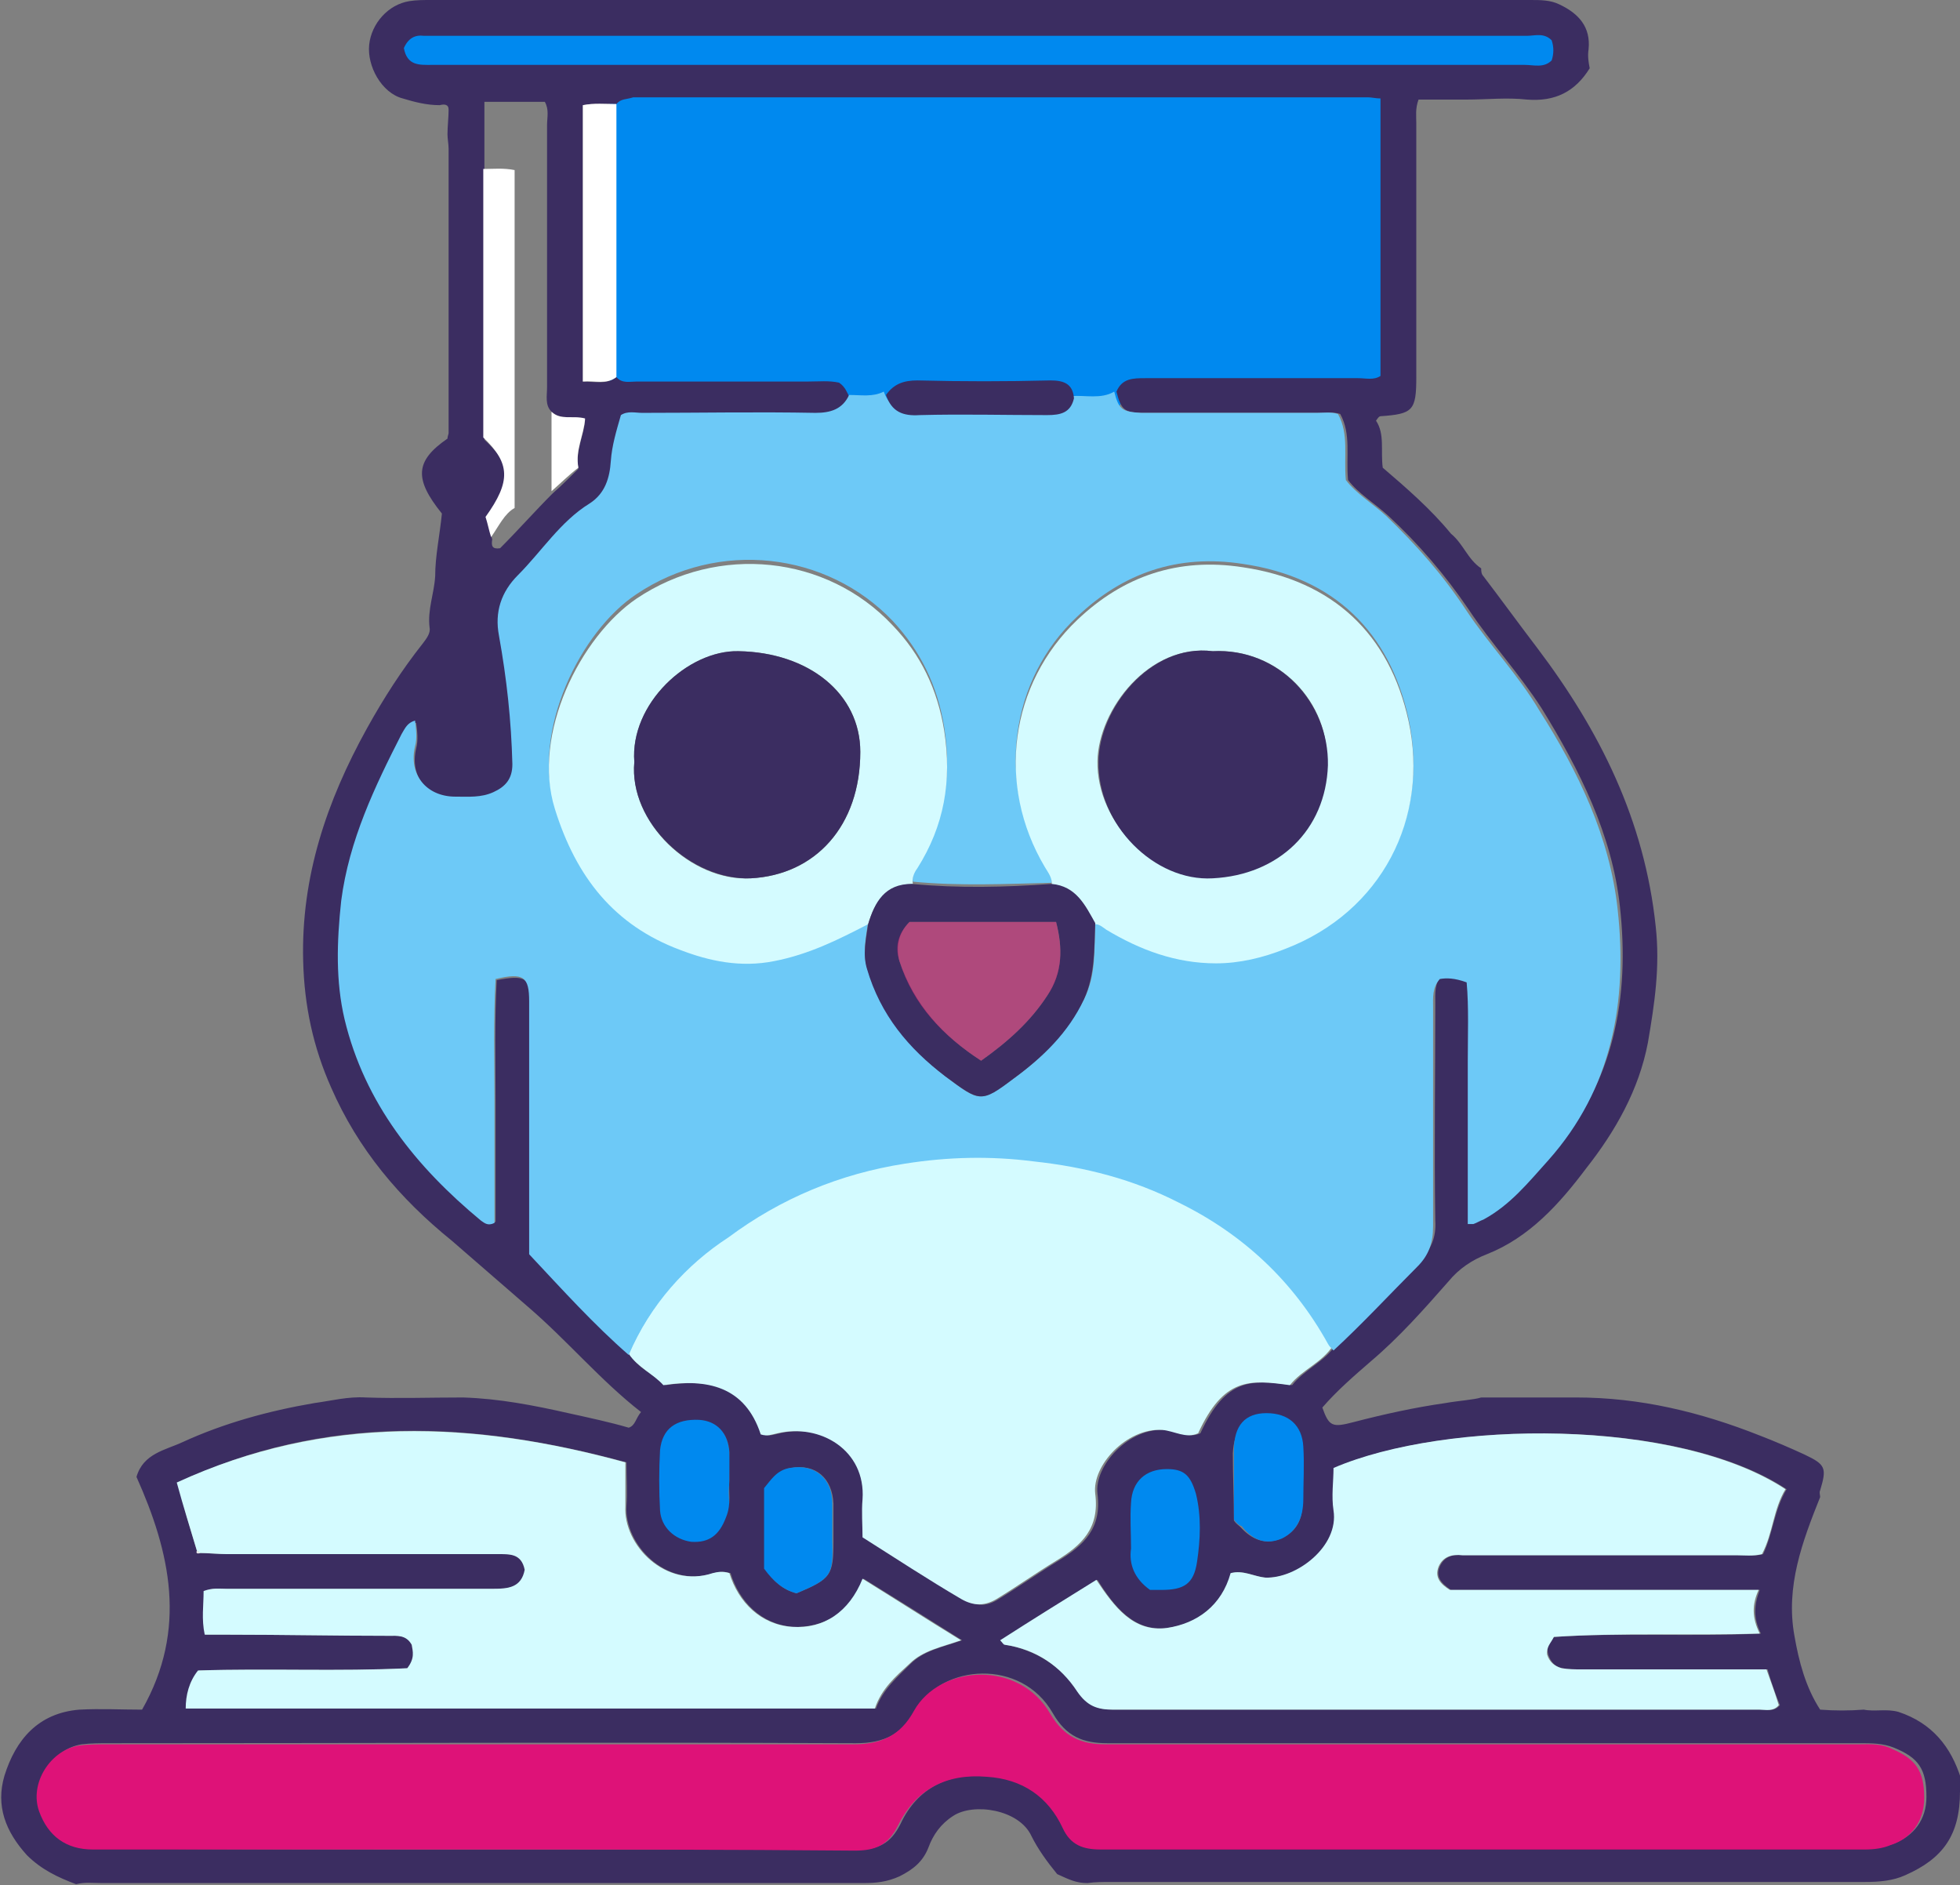 <?xml version="1.0" encoding="utf-8"?>
<!-- Generator: Adobe Illustrator 27.2.0, SVG Export Plug-In . SVG Version: 6.00 Build 0)  -->
<svg version="1.1" id="Layer_1" xmlns="http://www.w3.org/2000/svg" xmlns:xlink="http://www.w3.org/1999/xlink" x="0px" y="0px"
	 viewBox="0 0 175.2 168.5" style="enable-background:new 0 0 175.2 168.5;" xml:space="preserve">
<rect x="0" y="0" width="175.2" height="168.5" fill="#808080" stroke="none"/>
<style type="text/css">
	.st0{fill:#0089EF;}
	.st1{fill:#3B2D61;}
	.st2{fill:#D4FBFF;}
	.st3{fill:#6DC9F7;}
	.st4{fill:#DE1278;}
	.st5{fill:#FFFFFF;}
	.st6{fill:#E6E7E8;}
	.st7{opacity:0.5;fill:#DE1278;}
</style>
<g>
	<path class="st0" d="M65.2,132.6c-0.2,1,0.2,2.2-0.2,3.4c-0.7,1.7-1.7,2.6-3.4,2.3c-1.5-0.1-2.9-1.4-3.1-3c-0.1-1.9-0.1-3.8,0-5.7
		c0.1-2,1.5-3,3.8-2.9c1.7,0.1,2.8,1.3,2.9,3.1C65.3,130.8,65.2,131.7,65.2,132.6z"/>
	<path class="st0" d="M103,142.4c-1.5-1-2.1-2.3-2.1-3.9c0.1-1.4,0-2.8,0-4.2c0.1-2.1,1.4-3.2,3.5-3.1c1.6,0,2.3,0.5,2.8,2.3
		c0.7,2.1,0.4,4.2,0.1,6.3c-0.3,2.1-1.3,2.6-3.5,2.6C103.7,142.4,103.4,142.4,103,142.4z"/>
	<path class="st0" d="M79,36.4c-1,0.6-2.1,0.3-3.2,0.3c-0.3-0.5-0.4-1.2-1-1.5c-0.9-0.2-1.9-0.1-2.9-0.1c-5.2,0-10.4,0-15.6,0
		c-0.6,0-1.3,0.3-1.8-0.4c0-8.7,0-17.5,0-26.2c0.3-0.5,0.8-0.3,1.3-0.3c22.4,0,44.8,0,67.2,0c0.3,0,0.6,0,1.1,0.1
		c0,8.9,0,17.7,0,26.6c-0.6,0.5-1.3,0.2-2,0.2c-6.4,0-13,0-19.4,0c-1.1,0-2.1,0.1-2.7,1.3c-1.2,0.8-2.6,0.2-3.9,0.4
		c-0.1-1.5-0.9-1.7-2.1-1.7c-4.1,0-8.2,0.1-12.2,0C80.6,35,79.7,35.3,79,36.4z"/>
	<path class="st0" d="M35.6,4.3c0.4-1.6,1-2.1,1.9-2.1c0.3,0,0.7,0,1,0c32.9,0,65.9,0,98.8,0c0.8,0,1.6-0.4,2.2,0.7
		c0.2,1.1,0.3,2.1,0,3.2c-0.7,1.2-1.6,0.7-2.4,0.7c-21.4,0-42.7,0-64,0c-11.6,0-23.3,0-34.9,0C37,6.9,35.9,7.1,35.6,4.3z"/>
	<path class="st1" d="M40.4,110.9c-4.7-3.8-8.4-8.2-10.8-13.7c-1.6-3.6-2.4-7.3-2.5-11.3c-0.2-7.5,2.1-14.3,5.7-20.8
		c1.5-2.7,3.1-5.2,5-7.6c0.3-0.4,0.7-0.9,0.6-1.4c-0.2-1.6,0.4-3,0.5-4.6c0-1.8,0.4-3.6,0.6-5.6c-2.5-3.1-2.4-4.7,0.5-6.7
		c0-0.2,0.1-0.4,0.1-0.5c0-8.5,0-16.9,0-25.4c0-0.4-0.1-0.9-0.1-1.3c0-0.7,0.1-1.5,0.1-2.2c0-0.5-0.4-0.5-0.8-0.4
		c-1.2,0-2.3-0.3-3.3-0.6c-1.9-0.5-3.2-2.9-3-4.8s1.7-3.6,3.6-3.9C37.2,0,37.9,0,38.5,0c32.8,0,65.6,0,98.3,0c0.9,0,1.8,0,2.6,0.4
		c1.7,0.8,2.8,2,2.6,4c-0.1,0.6,0,1.2,0.1,1.7c-1.3,2.1-3.1,3-5.6,2.8c-1.8-0.2-3.6,0-5.4,0c-1.5,0-2.9,0-4.3,0
		c-0.3,0.8-0.2,1.5-0.2,2.1c0,7.6,0,15.1,0,22.7c0,3-0.3,3.3-3.2,3.5c-0.1,0-0.2,0.1-0.4,0.4c0.8,1.2,0.4,2.7,0.6,4.2
		c2.1,1.8,4.3,3.7,6.1,5.9c1.1,0.9,1.5,2.3,2.7,3.1c0,0.2,0,0.5,0.2,0.7c1.6,2.1,3.2,4.3,4.8,6.4c5.6,7.4,9.6,15.4,10.6,24.9
		c0.4,3.6-0.1,6.9-0.7,10.4c-0.8,4.2-2.9,7.9-5.5,11.2c-2.4,3.2-5.1,6.2-8.9,7.7c-1.3,0.5-2.5,1.3-3.4,2.4c-2.2,2.5-4.4,5-7,7.2
		c-1.5,1.3-3,2.6-4.3,4.1c0.6,1.7,0.9,1.8,2.8,1.3c2.7-0.7,5.4-1.3,8.2-1.7c1.1-0.2,2.6-0.3,3.2-0.5c2.8,0,5.7,0,8.5,0
		c5.7,0,11.1,1.3,16.4,3.4c1.3,0.5,2.7,1.1,4,1.7c1.9,0.9,2,1.2,1.4,3.2c-0.1,0.2,0,0.4,0,0.6c-1.6,4-3.1,8-2.3,12.4
		c0.4,2.3,1,4.6,2.3,6.6c1.3,0.1,2.6,0.1,3.9,0c1,0.2,2-0.1,3.1,0.2c3,1,4.7,3.1,5.6,6c0,0.4-0.1,0.8-0.1,1.1c0,3.9-1.5,6-4.9,7.5
		c-1.1,0.5-2.3,0.6-3.6,0.6c-22.5,0-44.9,0-67.4,0c-0.7,0-1.4,0-2.1,0.1c-1,0-1.6-0.3-2.7-0.8c-0.9-1.1-1.7-2.2-2.3-3.4
		c-1.1-2.4-5.2-3-7-1.8c-1.1,0.7-1.8,1.7-2.2,2.8c-0.5,1.3-1.4,2-2.6,2.6c-1.1,0.5-2.1,0.6-3.2,0.6c-22.7,0-45.4,0-68.1,0
		c-0.8,0-1.5-0.1-2.3,0.1c-1.6-0.6-3.1-1.3-4.4-2.6c-1.9-2.1-2.8-4.4-2-7.1c1-3.2,3-5.6,6.7-5.9c1.9-0.1,3.7,0,5.6,0
		c4.1-7.2,2.5-14.1-0.5-20.8c0.6-2.1,2.6-2.4,4.1-3.1c3.7-1.7,7.7-2.8,11.8-3.5c1.5-0.2,3-0.6,4.6-0.5c2.9,0.1,5.8,0,8.7,0
		c3.2,0.1,6.3,0.7,9.4,1.4c1.8,0.4,3.7,0.8,5.4,1.3c0.6-0.2,0.6-0.8,1.1-1.4c-3.6-2.8-6.6-6.4-10.1-9.4 M49.3,36.8
		c-0.6-0.6-0.4-1.4-0.4-2.2c0-7.8,0-15.6,0-23.4c0-0.7,0.2-1.4-0.2-2.1c-1.8,0-3.6,0-5.4,0c0,2.1,0,4.1,0,6.1c0,8,0,16,0,24.1
		c2.5,2.3,2.6,3.9,0.2,7.1c0.2,0.6,0.3,1.2,0.5,1.8c-0.1,0.6,0,0.9,0.7,0.8c1.6-1.6,3.1-3.3,4.7-4.9c0.8-0.7,1.6-1.5,2.3-2.2
		c-0.3-1.6,0.5-2.9,0.6-4.4C51.3,37.1,50.2,37.6,49.3,36.8z M17.6,138.6c0,0.2,0,0.3,0.3,0.2c0.8,0,1.7,0.1,2.5,0.1c8,0,16,0,24.1,0
		c1.1,0,2.3-0.1,2.5,1.4c-0.3,1.6-1.5,1.7-2.8,1.7c-8,0-15.9,0-23.9,0c-0.6,0-1.3-0.1-2,0.2c0,1.3-0.2,2.5,0.1,3.9
		c0.8,0,1.5,0,2.2,0c4.7,0,9.4,0.1,14.2,0.1c0.8,0,1.6-0.1,2.1,0.8c0.1,0.6,0.2,1.2-0.4,2.1c-6.1,0.3-12.4,0-18.7,0.2
		c-0.8,1-1,2.2-1.1,3.4c20.6,0,41.1,0,61.6,0c0.6-1.7,1.9-2.8,3.1-4s2.9-1.5,4.6-2.1c-3-1.9-5.9-3.7-8.8-5.5c-1.1,3-3.5,4.4-6.3,4.3
		c-2.8-0.2-4.8-2.2-5.6-4.8c-0.7-0.2-1.1-0.1-1.5,0c-4.2,1.4-8-2.5-7.8-6c0.1-1.2,0-2.4,0-3.9c-13.6-3.7-26.9-4.4-40.1,1.8
		C16.4,134.6,17,136.6,17.6,138.6z M55.1,9.3c-1,0-2-0.1-3,0.1c0,8.3,0,16.4,0,24.7c1.1,0,2.1,0.3,3-0.4c0.5,0.6,1.2,0.4,1.8,0.4
		c5.1,0,10.2,0,15.3,0c1,0,1.9-0.1,2.8,0.1c0.6,0.4,0.7,0.9,1,1.4c-0.6,1.3-1.6,1.6-3,1.6c-5.2-0.1-10.3,0-15.5,0
		c-0.6,0-1.3-0.2-1.9,0.2c-0.4,1.3-0.8,2.6-0.9,4.1c-0.1,1.5-0.6,2.9-1.9,3.8c-2.6,1.6-4.2,4.3-6.4,6.4c-1.5,1.5-2.1,3.3-1.7,5.4
		c0.7,3.8,1.1,7.6,1.2,11.4c0,1.3-0.6,2-1.7,2.5c-1.1,0.5-2.2,0.4-3.4,0.4c-2.6,0-4.2-2-3.6-4.5c0.2-0.8,0.1-1.5,0-2.3
		c-0.7,0.2-0.9,0.7-1.2,1.2c-2.4,4.7-4.7,9.4-5.4,14.8c-0.5,3.6-0.5,7.1,0.3,10.5c1.8,7.5,6.3,13.1,12.2,17.9
		c0.2,0.2,0.6,0.5,1.2,0.2c0-3.5,0-7.1,0-10.7s-0.1-7.3,0.1-10.9c2.6-0.5,3-0.2,3,2c0,5.2,0,10.3,0,15.5c0,2.4,0,4.8,0,7
		c3,3.1,5.8,6.1,8.9,8.9c0.7,1.3,2.1,1.8,3.2,2.8c3.9-0.6,7.3,0.1,8.7,4.4c0.6,0.2,1,0,1.5-0.1c3.9-0.9,7.9,1.5,7.6,5.9
		c-0.1,1.1,0,2.3,0,3.4c3,1.8,5.8,3.8,8.8,5.5c1.2,0.7,2.1,0.7,3.2,0c1.8-1.1,3.5-2.3,5.3-3.4c2.3-1.4,3.9-2.9,3.5-6
		c-0.3-2.5,2.8-5.9,6-5.7c1.1,0.1,2.1,0.8,3.2,0.3c2.3-5,4.6-4.8,8.2-4.3c1.1-1.4,2.9-2.1,3.9-3.6c2.6-2.4,5-5,7.5-7.5
		c1-1,1.5-2.1,1.4-3.6c-0.1-6.5,0-12.9,0-19.4c0-0.9-0.1-1.8,0.6-2.6c0.7-0.1,1.4-0.1,2.4,0.3c0.1,2.3,0,4.7,0.1,7.1
		c0,2.4,0,4.8,0,7.2c0,2.4,0,4.9,0,7.3c0.3,0,0.4,0,0.5,0c0.3-0.1,0.6-0.3,0.9-0.4c2.4-1.2,4.1-3.3,5.8-5.3
		c5.7-6.5,7.1-14.2,6.2-22.3c-0.7-6.4-3.6-12.2-7-17.7c-2-3.1-4.5-5.8-6.5-8.8c-2.1-3.1-4.5-5.9-7.2-8.4c-1.2-1.1-2.7-2-3.6-3.2
		c-0.2-2.1,0.3-4.1-0.7-5.9c-0.6-0.2-1.3-0.1-1.9-0.1c-5.2,0-10.5,0-15.7,0c-1.7,0-2-0.3-2.4-1.9c0.5-1.2,1.5-1.2,2.6-1.2
		c6.3,0,12.7,0,19,0c0.7,0,1.4,0.2,2-0.2c0-8.3,0-16.5,0-24.8c-0.4,0-0.8-0.1-1.1-0.1c-21.9,0-43.8,0-65.7,0
		C56,8.9,55.5,8.8,55.1,9.3z M42.6,165.3c11.3,0,22.6,0,34,0c1.9,0,3-0.5,3.9-2.3c1.5-3.2,4.3-4.6,7.9-4.3c3.1,0.2,5.4,1.9,6.8,4.6
		c0.7,1.6,1.8,1.9,3.4,1.9c22.8,0,45.5,0,68.3,0c0.8,0,1.5-0.1,2.3-0.4c1.9-0.7,3-2.2,3-4.2c0-2.5-0.7-3.5-2.9-4.4
		c-1-0.4-2-0.4-3-0.4c-22.4,0-44.9,0-67.3,0c-2.2,0-3.7-0.6-4.9-2.7c-2.8-4.9-9.9-4.4-12.2-0.3c-1.2,2.2-2.9,3-5.4,3
		c-22.2-0.1-44.5,0-66.7,0c-0.8,0-1.7,0-2.5,0.1c-2.6,0.4-4.5,3.4-3.6,5.9c0.8,2.2,2.4,3.4,4.8,3.4
		C19.7,165.3,31.1,165.3,42.6,165.3z M138.9,146.3c6-0.4,12.2,0,18.5-0.3c-0.7-1.4-0.6-2.6-0.1-3.9c-9.4,0-18.5,0-27.6,0
		c-0.9-0.6-1.4-1.2-1-2.1c0.4-0.9,1.2-1.1,2.1-1c0.4,0,0.8,0,1.2,0c7.8,0,15.5,0,23.3,0c0.8,0,1.6,0.1,2.3-0.1c0.9-1.9,1-4,2.1-5.8
		c-9.7-6.4-30.4-6.2-40.4-1.9c0,1.3-0.2,2.6,0,3.8c0.5,3.2-3.3,6.1-6.1,6c-1,0-1.9-0.7-3.1-0.4c-0.8,2.9-3,4.5-5.7,4.9
		c-3,0.4-4.8-1.9-6.3-4.3c-2.9,1.8-5.7,3.6-8.6,5.4c0.2,0.2,0.3,0.4,0.4,0.4c2.8,0.5,5,2,6.5,4.2c0.9,1.3,1.8,1.6,3.2,1.6
		c19.3,0,38.6,0,57.8,0c0.6,0,1.2,0.2,1.7-0.4c-0.4-1-0.8-2.1-1.1-3.2c-5.6,0-11.1,0-16.6,0c-0.6,0-1.2,0-1.7-0.1
		c-0.7-0.1-1.1-0.6-1.3-1.2C138.2,147.2,138.5,146.8,138.9,146.3z M36.1,4.3c0.3,1.6,1.4,1.5,2.5,1.5c11.5,0,23,0,34.5,0
		c21.1,0,42.2,0,63.2,0c0.8,0,1.7,0.3,2.4-0.4c0.2-0.6,0.2-1.2,0-1.8c-0.7-0.7-1.5-0.4-2.2-0.4c-32.5,0-65.1,0-97.6,0
		c-0.3,0-0.7,0-1,0C37.1,3.1,36.5,3.4,36.1,4.3z M71.2,142.4c3.1-1.3,3.3-1.6,3.3-4.7c0-1.1,0-2.2,0-3.3c-0.1-2.3-1.6-3.6-3.8-3.2
		c-1.2,0.2-1.7,1.1-2.3,1.8c0,2.5,0,4.9,0,7.2C69.1,141.3,70,142.1,71.2,142.4z M110.3,135.9c0.2,0.3,0.4,0.4,0.6,0.6
		c1,1.1,2.2,1.6,3.6,1s2-1.8,1.9-3.3c0-1.5,0.1-3,0-4.5c-0.1-2-1.3-3-3.3-2.9c-1.9,0-2.8,1-2.9,3.1
		C110.2,131.9,110.3,133.9,110.3,135.9z M65.2,132.3c0-1,0-1.7,0-2.5c-0.1-1.7-1.1-2.8-2.7-2.9c-2.1-0.1-3.3,0.8-3.5,2.7
		c-0.1,1.8-0.1,3.6,0,5.4c0.1,1.5,1.3,2.6,2.8,2.8c1.6,0.1,2.5-0.6,3.1-2.2C65.4,134.4,65.1,133.3,65.2,132.3z M102.8,142.1
		c0.3,0,0.7,0,1,0c2,0,2.9-0.5,3.2-2.5c0.3-2,0.4-4.1-0.1-6.1c-0.5-1.7-1.1-2.2-2.6-2.2c-1.9,0-3.1,1.1-3.2,3c-0.1,1.4,0,2.7,0,4.1
		C100.9,139.8,101.4,141.1,102.8,142.1z"/>
	<path class="st2" d="M56.2,121c1.9-4.4,5-7.9,8.9-10.8c4.7-3.5,10.1-5.7,15.8-6.6c3.8-0.6,7.6-0.6,11.5-0.2c4.6,0.6,8.9,1.7,13,3.7
		c5.7,2.8,10.2,6.9,13.3,12.5c0.1,0.2,0.3,0.4,0.5,0.6c-1,1.6-2.8,2.2-3.9,3.6c-3.6-0.5-5.9-0.7-8.2,4.3c-1.1,0.5-2.1-0.2-3.2-0.3
		c-3.2-0.2-6.3,3.2-6,5.7c0.4,3.1-1.2,4.6-3.5,6c-1.8,1.1-3.5,2.3-5.3,3.4c-1,0.6-2,0.7-3.2,0c-2.9-1.7-5.8-3.6-8.8-5.5
		c0-1.1-0.1-2.3,0-3.4c0.3-4.4-3.8-6.8-7.6-5.9c-0.5,0.1-0.9,0.3-1.5,0.1c-1.4-4.3-4.8-5-8.7-4.4C58.4,122.8,57,122.2,56.2,121z"/>
	<path class="st3" d="M56.2,121.1c-3.1-2.7-5.9-5.8-8.9-9c0-2.3,0-4.6,0-7c0-5.2,0-10.4,0-15.6c0-2.2-0.5-2.6-3-2
		c-0.2,3.6-0.1,7.2-0.1,11c0,3.6,0,7.2,0,10.8c-0.6,0.3-0.9,0-1.2-0.2c-5.8-4.8-10.4-10.5-12.2-18c-0.8-3.4-0.7-6.9-0.3-10.6
		c0.7-5.4,3-10.2,5.4-14.9c0.3-0.5,0.5-1,1.2-1.2c0.1,0.8,0.2,1.6,0,2.3c-0.6,2.5,1,4.5,3.6,4.5c1.2,0,2.3,0.1,3.4-0.4
		c1.1-0.5,1.7-1.2,1.7-2.5c-0.1-3.9-0.5-7.6-1.2-11.5c-0.4-2.1,0.2-3.9,1.7-5.4c2.1-2.1,3.8-4.8,6.4-6.4c1.4-0.9,1.8-2.3,1.9-3.8
		c0.1-1.4,0.5-2.7,0.9-4.1c0.6-0.4,1.3-0.2,1.9-0.2c5.2,0,10.3-0.1,15.5,0c1.3,0,2.4-0.3,3-1.6c1.1,0,2.1,0.2,3.1-0.3
		c0.5,1.4,1.5,1.9,3,1.9c3.8-0.1,7.6-0.1,11.4,0c1.1,0,2.1-0.2,2.4-1.5c1.2-0.1,2.6,0.3,3.8-0.4c0.4,1.6,0.7,1.8,2.4,1.9
		c5.2,0,10.5,0,15.7,0c0.6,0,1.3-0.1,1.9,0.1c1,1.8,0.5,3.8,0.7,5.9c0.9,1.2,2.4,2.1,3.6,3.2c2.7,2.6,5.1,5.3,7.2,8.5
		c2,3,4.6,5.7,6.5,8.9c3.5,5.5,6.3,11.3,7,17.8c0.9,8.2-0.5,16-6.2,22.4c-1.8,2-3.4,4-5.8,5.3c-0.3,0.1-0.6,0.3-0.9,0.4
		c-0.1,0-0.2,0-0.5,0c0-2.4,0-4.9,0-7.3c0-2.4,0-4.8,0-7.2c0-2.4,0.1-4.9-0.1-7.1c-1.1-0.4-1.8-0.4-2.4-0.3
		c-0.7,0.8-0.6,1.7-0.6,2.6c0,6.5,0,13,0,19.5c0,1.5-0.4,2.6-1.4,3.6c-2.5,2.5-4.9,5.1-7.5,7.5c-0.2-0.2-0.4-0.4-0.5-0.6
		c-3.1-5.6-7.6-9.8-13.3-12.6c-4.1-2.1-8.4-3.2-13-3.7c-3.9-0.5-7.7-0.4-11.5,0.2c-5.8,0.9-11.1,3.1-15.8,6.6
		C61.4,113,58.1,116.6,56.2,121.1z M81.6,78.8c-0.1-0.6,0.2-1,0.4-1.4c2.4-3.8,3.1-8,2.4-12.4c-0.6-3.7-2.1-6.8-4.6-9.5
		c-5.9-6.2-15.6-7.3-22.9-2.4c-5,3.3-9.4,12.2-7.3,18.9c1.9,6,5.3,10.5,11.2,12.7c2.7,1,5.4,1.6,8.4,1c3-0.6,5.7-1.8,8.4-3.3
		c-0.2,1.4-0.5,2.7-0.1,4.1c1.2,4.1,3.7,7.1,7,9.7c3.1,2.3,3.1,2.4,6.1,0.2c2.6-1.9,4.8-4.1,6.3-7.1c1.1-2.2,0.9-4.5,1-6.8
		c0.4,0,0.7,0.3,1,0.5c3,1.8,6.2,3,9.8,3c2.1,0,4.2-0.6,6.2-1.3c8.6-3.3,12.9-11.7,11-20.5c-1.7-7.7-6.6-12.6-14.8-13.8
		c-5.8-0.9-10.7,0.8-14.8,4.7c-6,5.6-7.3,14.8-2.9,22.2c0.3,0.5,0.7,0.9,0.6,1.6C89.9,79,85.8,79.2,81.6,78.8z"/>
	<path class="st4" d="M42.6,165.3c-11.5,0-22.9,0-34.3,0c-2.4,0-4-1.2-4.8-3.4c-0.9-2.5,1-5.5,3.6-5.9c0.8-0.1,1.7-0.1,2.5-0.1
		c22.2,0,44.5,0,66.7,0c2.5,0,4.2-0.8,5.4-3c2.3-4.1,9.4-4.6,12.2,0.3c1.2,2,2.7,2.7,4.9,2.7c22.4,0,44.9,0,67.3,0c1,0,2-0.1,3,0.4
		c2.1,0.9,2.9,1.9,2.9,4.4c0,2-1.1,3.6-3,4.2c-0.7,0.3-1.5,0.4-2.3,0.4c-22.8,0-45.5,0-68.3,0c-1.6,0-2.7-0.4-3.4-1.9
		c-1.3-2.8-3.6-4.4-6.8-4.6c-3.6-0.3-6.3,1.1-7.9,4.3c-0.9,1.8-2,2.3-3.9,2.3C65.2,165.3,53.9,165.3,42.6,165.3z"/>
	<path class="st2" d="M138.9,146.3c-0.3,0.6-0.7,0.9-0.6,1.6c0.2,0.6,0.6,1,1.3,1.2c0.6,0.1,1.1,0.1,1.7,0.1c5.5,0,11,0,16.6,0
		c0.4,1.1,0.8,2.2,1.1,3.2c-0.5,0.6-1.2,0.4-1.7,0.4c-19.3,0-38.6,0-57.8,0c-1.4,0-2.3-0.3-3.2-1.6c-1.5-2.3-3.7-3.8-6.5-4.2
		c-0.1,0-0.2-0.2-0.4-0.4c2.8-1.8,5.7-3.6,8.6-5.4c1.6,2.4,3.3,4.7,6.3,4.3c2.7-0.4,4.9-2,5.7-4.9c1.1-0.3,2.1,0.3,3.1,0.4
		c2.8,0.1,6.6-2.8,6.1-6c-0.2-1.3,0-2.6,0-3.8c10-4.3,30.7-4.5,40.4,1.9c-1.1,1.8-1.1,3.9-2.1,5.8c-0.8,0.2-1.6,0.1-2.3,0.1
		c-7.8,0-15.5,0-23.3,0c-0.4,0-0.8,0-1.2,0c-0.9-0.1-1.7,0.1-2.1,1c-0.4,1,0.2,1.6,1,2.1c9.1,0,18.2,0,27.6,0
		c-0.6,1.3-0.6,2.5,0.1,3.9C151,146.2,144.9,145.9,138.9,146.3z"/>
	<path class="st2" d="M17.6,138.6c-0.6-2-1.2-3.9-1.8-6.1c13.3-6.1,26.6-5.5,40.1-1.8c0,1.4,0,2.7,0,3.9c-0.2,3.5,3.6,7.4,7.8,6
		c0.4-0.1,0.9-0.2,1.5,0c0.8,2.6,2.8,4.6,5.6,4.8c2.8,0.2,5.1-1.3,6.3-4.3c2.9,1.8,5.7,3.6,8.8,5.5c-1.7,0.6-3.4,0.9-4.6,2.1
		c-1.2,1.1-2.5,2.2-3.1,4c-20.5,0-41,0-61.6,0c0-1.2,0.3-2.4,1.1-3.4c6.3-0.2,12.6,0.1,18.7-0.2c0.7-0.9,0.5-1.5,0.4-2.1
		c-0.5-0.9-1.3-0.8-2.1-0.8c-4.7,0-9.4-0.1-14.2-0.1c-0.7,0-1.4,0-2.2,0c-0.3-1.4-0.1-2.6-0.1-3.9c0.8-0.3,1.4-0.2,2-0.2
		c8,0,15.9,0,23.9,0c1.3,0,2.5-0.1,2.8-1.7c-0.3-1.5-1.4-1.4-2.5-1.4c-8,0-16,0-24.1,0c-0.8,0-1.7-0.1-2.5-0.1
		C17.8,138.7,17.7,138.6,17.6,138.6z"/>
	<path class="st5" d="M43.2,15.1c0.9,0,1.8-0.1,2.8,0.1c0,10,0,20,0,30.2c-0.9,0.5-1.4,1.6-2.1,2.6c-0.2-0.6-0.3-1.2-0.5-1.8
		c2.3-3.2,2.2-4.8-0.2-7.1C43.2,31.2,43.2,23.1,43.2,15.1z"/>
	<path class="st5" d="M55.1,9.3c0,8.1,0,16.3,0,24.4c-0.9,0.7-1.9,0.3-3,0.4c0-8.3,0-16.4,0-24.7C53.1,9.2,54.1,9.3,55.1,9.3z"/>
	<path class="st0" d="M71.2,142.4c-1.2-0.3-2.1-1.1-2.9-2.2c0-2.3,0-4.7,0-7.2c0.6-0.7,1.1-1.6,2.3-1.8c2.2-0.4,3.8,0.9,3.8,3.2
		c0,1.1,0,2.2,0,3.3C74.5,140.8,74.3,141.1,71.2,142.4z"/>
	<path class="st0" d="M110.3,135.8c0-2.2,0-4.2,0-6.2c0-2.2,1-3.3,2.9-3.3c2,0,3.2,1.1,3.3,3c0.1,1.6,0,3.2,0,4.7s-0.5,2.8-1.9,3.5
		c-1.4,0.6-2.6,0.2-3.6-1.1C110.7,136.3,110.5,136.1,110.3,135.8z"/>
	<path class="st5" d="M49.3,43.9c0-2.4,0-4.8,0-7.1c0.8,0.8,1.9,0.3,3,0.6c-0.1,1.5-0.9,2.8-0.6,4.4C50.9,42.4,50.1,43.2,49.3,43.9z
		"/>
	<path class="st6" d="M17.6,138.6c0.1,0,0.2,0.1,0.3,0.2C17.6,138.9,17.5,138.8,17.6,138.6z"/>
	<path class="st2" d="M94,79.1c0.1-0.6-0.3-1.1-0.6-1.6c-4.4-7.4-3.1-16.4,2.9-22.1c4.1-3.9,9-5.6,14.8-4.7
		c8.1,1.2,13.1,6,14.8,13.7c1.9,8.7-2.4,17.1-11,20.4c-2,0.8-4.1,1.3-6.2,1.3c-3.6,0-6.8-1.2-9.8-3c-0.3-0.2-0.6-0.5-1-0.5
		C97,80.9,96.2,79.3,94,79.1z M108.4,58.2c-5.7-0.7-10.2,5.2-10.3,9.8c-0.1,5.5,5,10.6,10.2,10.4c5.9-0.3,10.1-4.3,10.3-10.1
		C118.9,62.8,114.3,57.9,108.4,58.2z"/>
	<path class="st2" d="M77.6,82.6c-2.7,1.4-5.3,2.7-8.4,3.3c-3,0.6-5.8,0-8.4-1c-5.9-2.2-9.3-6.5-11.2-12.6
		c-2.1-6.7,2.3-15.4,7.3-18.8c7.3-4.9,17-3.9,22.9,2.4c2.5,2.6,4,5.7,4.6,9.4c0.7,4.5,0,8.5-2.4,12.3c-0.3,0.4-0.5,0.9-0.4,1.4
		C79.1,79.1,78.2,80.6,77.6,82.6z M56.7,68.1c-0.5,5.4,5.1,10.7,10.4,10.4c5.8-0.3,9.8-4.7,9.8-11.3c0-5.2-4.6-8.9-10.9-9
		C61.5,58.1,56.3,62.9,56.7,68.1z"/>
	<path class="st1" d="M77.6,82.6c0.6-2,1.5-3.6,3.9-3.6c4.2,0.4,8.3,0.3,12.5,0c2.2,0.2,3,1.9,3.9,3.5c-0.1,2.3,0,4.6-1,6.8
		c-1.4,3-3.7,5.2-6.3,7.1c-2.9,2.2-3,2.1-6.1-0.2c-3.3-2.5-5.8-5.5-7-9.6C77.1,85.3,77.4,84,77.6,82.6z M87.7,94.8
		c2.4-1.7,4.4-3.5,5.9-5.8c1.4-2.1,1.4-4.3,0.8-6.6c-4.5,0-8.9,0-13.1,0c-1.1,1.1-1.2,2.4-0.9,3.5C81.7,89.8,84.3,92.6,87.7,94.8z"
		/>
	<path class="st1" d="M79.2,35.3c0.7-1,1.6-1.3,2.8-1.3c4,0.1,7.9,0.1,11.9,0c1.2,0,2,0.3,2.1,1.6c-0.3,1.3-1.2,1.5-2.4,1.5
		c-3.8,0-7.6-0.1-11.4,0C80.7,37.2,79.7,36.8,79.2,35.3z"/>
	<path class="st1" d="M108.4,58.2c5.9-0.3,10.4,4.6,10.3,10.2c-0.2,5.8-4.4,9.8-10.3,10.1c-5.2,0.3-10.3-4.8-10.2-10.4
		C98.2,63.4,102.8,57.5,108.4,58.2z"/>
	<path class="st1" d="M56.7,68.1c-0.4-5.2,4.8-10,9.3-9.9c6.3,0.1,10.9,3.8,10.9,9c0,6.6-4,11-9.8,11.3
		C61.8,78.7,56.2,73.5,56.7,68.1z"/>
	<path class="st7" d="M87.7,94.8c-3.4-2.2-6.1-5-7.3-8.9c-0.4-1.2-0.2-2.4,0.9-3.5c4.2,0,8.6,0,13.1,0C95,84.8,95,87,93.6,89
		C92.1,91.3,90.1,93.1,87.7,94.8z"/>
</g>
</svg>
